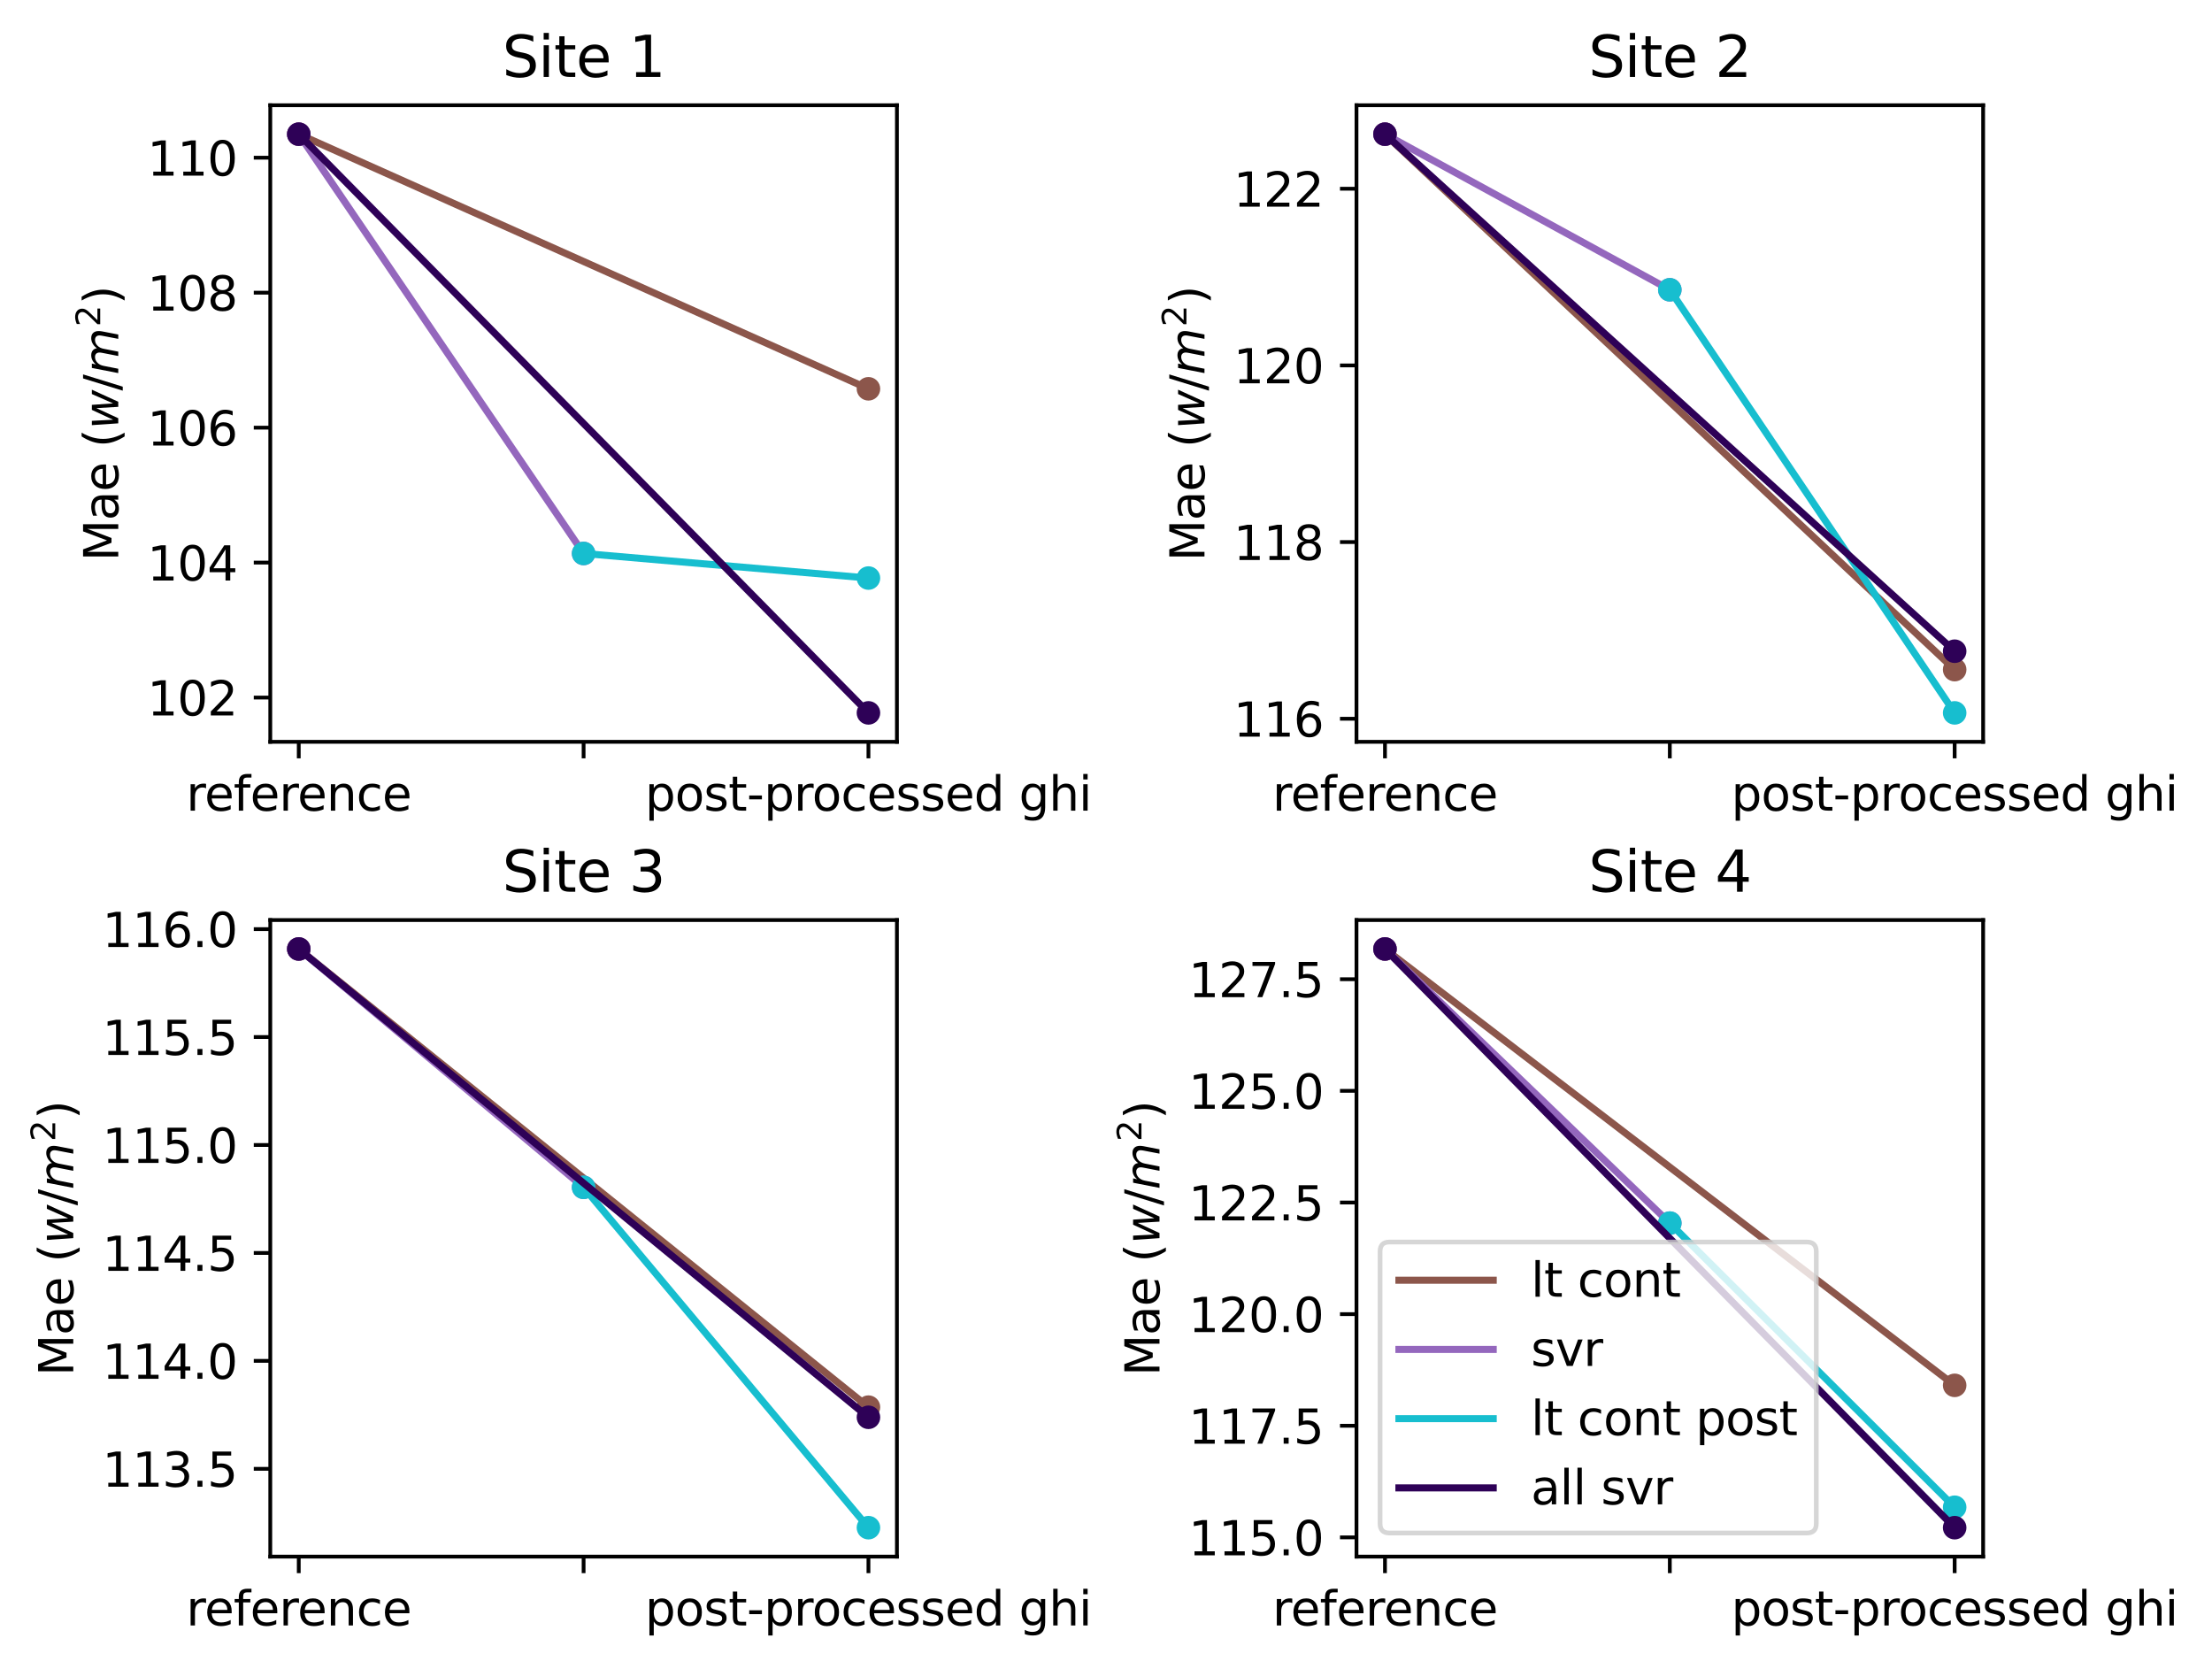 <?xml version="1.0" encoding="utf-8" standalone="no"?>
<!DOCTYPE svg PUBLIC "-//W3C//DTD SVG 1.1//EN"
  "http://www.w3.org/Graphics/SVG/1.1/DTD/svg11.dtd">
<svg xmlns:xlink="http://www.w3.org/1999/xlink" width="469.192pt" height="354pt" viewBox="0 0 469.192 354" xmlns="http://www.w3.org/2000/svg" version="1.1">
 <defs>
  <style type="text/css">*{stroke-linejoin: round; stroke-linecap: butt}</style>
 </defs>
 <g id="figure_1">
  <g id="patch_1">
   <path d="M 0 354 
L 469.192 354 
L 469.192 0 
L 0 0 
z
" style="fill: #ffffff"/>
  </g>
  <g id="axes_1">
   <g id="patch_2">
    <path d="M 57.328 157.321 
L 190.248 157.321 
L 190.248 22.318 
L 57.328 22.318 
z
" style="fill: #ffffff"/>
   </g>
   <g id="matplotlib.axis_1">
    <g id="xtick_1">
     <g id="line2d_1">
      <defs>
       <path id="m10ae387442" d="M 0 0 
L 0 3.5 
" style="stroke: #000000; stroke-width: 0.8"/>
      </defs>
      <g>
       <use xlink:href="#m10ae387442" x="63.37" y="157.321" style="stroke: #000000; stroke-width: 0.8"/>
      </g>
     </g>
     <g id="text_1">
      <!-- reference -->
      <g transform="translate(39.5 171.92) scale(0.1 -0.1)">
       <defs>
        <path id="DejaVuSans-72" d="M 2631 2963 
Q 2534 3019 2420 3045 
Q 2306 3072 2169 3072 
Q 1681 3072 1420 2755 
Q 1159 2438 1159 1844 
L 1159 0 
L 581 0 
L 581 3500 
L 1159 3500 
L 1159 2956 
Q 1341 3275 1631 3429 
Q 1922 3584 2338 3584 
Q 2397 3584 2469 3576 
Q 2541 3569 2628 3553 
L 2631 2963 
z
" transform="scale(0.016)"/>
        <path id="DejaVuSans-65" d="M 3597 1894 
L 3597 1613 
L 953 1613 
Q 991 1019 1311 708 
Q 1631 397 2203 397 
Q 2534 397 2845 478 
Q 3156 559 3463 722 
L 3463 178 
Q 3153 47 2828 -22 
Q 2503 -91 2169 -91 
Q 1331 -91 842 396 
Q 353 884 353 1716 
Q 353 2575 817 3079 
Q 1281 3584 2069 3584 
Q 2775 3584 3186 3129 
Q 3597 2675 3597 1894 
z
M 3022 2063 
Q 3016 2534 2758 2815 
Q 2500 3097 2075 3097 
Q 1594 3097 1305 2825 
Q 1016 2553 972 2059 
L 3022 2063 
z
" transform="scale(0.016)"/>
        <path id="DejaVuSans-66" d="M 2375 4863 
L 2375 4384 
L 1825 4384 
Q 1516 4384 1395 4259 
Q 1275 4134 1275 3809 
L 1275 3500 
L 2222 3500 
L 2222 3053 
L 1275 3053 
L 1275 0 
L 697 0 
L 697 3053 
L 147 3053 
L 147 3500 
L 697 3500 
L 697 3744 
Q 697 4328 969 4595 
Q 1241 4863 1831 4863 
L 2375 4863 
z
" transform="scale(0.016)"/>
        <path id="DejaVuSans-6e" d="M 3513 2113 
L 3513 0 
L 2938 0 
L 2938 2094 
Q 2938 2591 2744 2837 
Q 2550 3084 2163 3084 
Q 1697 3084 1428 2787 
Q 1159 2491 1159 1978 
L 1159 0 
L 581 0 
L 581 3500 
L 1159 3500 
L 1159 2956 
Q 1366 3272 1645 3428 
Q 1925 3584 2291 3584 
Q 2894 3584 3203 3211 
Q 3513 2838 3513 2113 
z
" transform="scale(0.016)"/>
        <path id="DejaVuSans-63" d="M 3122 3366 
L 3122 2828 
Q 2878 2963 2633 3030 
Q 2388 3097 2138 3097 
Q 1578 3097 1268 2742 
Q 959 2388 959 1747 
Q 959 1106 1268 751 
Q 1578 397 2138 397 
Q 2388 397 2633 464 
Q 2878 531 3122 666 
L 3122 134 
Q 2881 22 2623 -34 
Q 2366 -91 2075 -91 
Q 1284 -91 818 406 
Q 353 903 353 1747 
Q 353 2603 823 3093 
Q 1294 3584 2113 3584 
Q 2378 3584 2631 3529 
Q 2884 3475 3122 3366 
z
" transform="scale(0.016)"/>
       </defs>
       <use xlink:href="#DejaVuSans-72"/>
       <use xlink:href="#DejaVuSans-65" x="38.863"/>
       <use xlink:href="#DejaVuSans-66" x="100.387"/>
       <use xlink:href="#DejaVuSans-65" x="135.592"/>
       <use xlink:href="#DejaVuSans-72" x="197.115"/>
       <use xlink:href="#DejaVuSans-65" x="235.979"/>
       <use xlink:href="#DejaVuSans-6e" x="297.502"/>
       <use xlink:href="#DejaVuSans-63" x="360.881"/>
       <use xlink:href="#DejaVuSans-65" x="415.861"/>
      </g>
     </g>
    </g>
    <g id="xtick_2">
     <g id="line2d_2">
      <g>
       <use xlink:href="#m10ae387442" x="123.788" y="157.321" style="stroke: #000000; stroke-width: 0.8"/>
      </g>
     </g>
    </g>
    <g id="xtick_3">
     <g id="line2d_3">
      <g>
       <use xlink:href="#m10ae387442" x="184.207" y="157.321" style="stroke: #000000; stroke-width: 0.8"/>
      </g>
     </g>
     <g id="text_2">
      <!-- post-processed ghi -->
      <g transform="translate(136.821 171.92) scale(0.1 -0.1)">
       <defs>
        <path id="DejaVuSans-70" d="M 1159 525 
L 1159 -1331 
L 581 -1331 
L 581 3500 
L 1159 3500 
L 1159 2969 
Q 1341 3281 1617 3432 
Q 1894 3584 2278 3584 
Q 2916 3584 3314 3078 
Q 3713 2572 3713 1747 
Q 3713 922 3314 415 
Q 2916 -91 2278 -91 
Q 1894 -91 1617 61 
Q 1341 213 1159 525 
z
M 3116 1747 
Q 3116 2381 2855 2742 
Q 2594 3103 2138 3103 
Q 1681 3103 1420 2742 
Q 1159 2381 1159 1747 
Q 1159 1113 1420 752 
Q 1681 391 2138 391 
Q 2594 391 2855 752 
Q 3116 1113 3116 1747 
z
" transform="scale(0.016)"/>
        <path id="DejaVuSans-6f" d="M 1959 3097 
Q 1497 3097 1228 2736 
Q 959 2375 959 1747 
Q 959 1119 1226 758 
Q 1494 397 1959 397 
Q 2419 397 2687 759 
Q 2956 1122 2956 1747 
Q 2956 2369 2687 2733 
Q 2419 3097 1959 3097 
z
M 1959 3584 
Q 2709 3584 3137 3096 
Q 3566 2609 3566 1747 
Q 3566 888 3137 398 
Q 2709 -91 1959 -91 
Q 1206 -91 779 398 
Q 353 888 353 1747 
Q 353 2609 779 3096 
Q 1206 3584 1959 3584 
z
" transform="scale(0.016)"/>
        <path id="DejaVuSans-73" d="M 2834 3397 
L 2834 2853 
Q 2591 2978 2328 3040 
Q 2066 3103 1784 3103 
Q 1356 3103 1142 2972 
Q 928 2841 928 2578 
Q 928 2378 1081 2264 
Q 1234 2150 1697 2047 
L 1894 2003 
Q 2506 1872 2764 1633 
Q 3022 1394 3022 966 
Q 3022 478 2636 193 
Q 2250 -91 1575 -91 
Q 1294 -91 989 -36 
Q 684 19 347 128 
L 347 722 
Q 666 556 975 473 
Q 1284 391 1588 391 
Q 1994 391 2212 530 
Q 2431 669 2431 922 
Q 2431 1156 2273 1281 
Q 2116 1406 1581 1522 
L 1381 1569 
Q 847 1681 609 1914 
Q 372 2147 372 2553 
Q 372 3047 722 3315 
Q 1072 3584 1716 3584 
Q 2034 3584 2315 3537 
Q 2597 3491 2834 3397 
z
" transform="scale(0.016)"/>
        <path id="DejaVuSans-74" d="M 1172 4494 
L 1172 3500 
L 2356 3500 
L 2356 3053 
L 1172 3053 
L 1172 1153 
Q 1172 725 1289 603 
Q 1406 481 1766 481 
L 2356 481 
L 2356 0 
L 1766 0 
Q 1100 0 847 248 
Q 594 497 594 1153 
L 594 3053 
L 172 3053 
L 172 3500 
L 594 3500 
L 594 4494 
L 1172 4494 
z
" transform="scale(0.016)"/>
        <path id="DejaVuSans-2d" d="M 313 2009 
L 1997 2009 
L 1997 1497 
L 313 1497 
L 313 2009 
z
" transform="scale(0.016)"/>
        <path id="DejaVuSans-64" d="M 2906 2969 
L 2906 4863 
L 3481 4863 
L 3481 0 
L 2906 0 
L 2906 525 
Q 2725 213 2448 61 
Q 2172 -91 1784 -91 
Q 1150 -91 751 415 
Q 353 922 353 1747 
Q 353 2572 751 3078 
Q 1150 3584 1784 3584 
Q 2172 3584 2448 3432 
Q 2725 3281 2906 2969 
z
M 947 1747 
Q 947 1113 1208 752 
Q 1469 391 1925 391 
Q 2381 391 2643 752 
Q 2906 1113 2906 1747 
Q 2906 2381 2643 2742 
Q 2381 3103 1925 3103 
Q 1469 3103 1208 2742 
Q 947 2381 947 1747 
z
" transform="scale(0.016)"/>
        <path id="DejaVuSans-20" transform="scale(0.016)"/>
        <path id="DejaVuSans-67" d="M 2906 1791 
Q 2906 2416 2648 2759 
Q 2391 3103 1925 3103 
Q 1463 3103 1205 2759 
Q 947 2416 947 1791 
Q 947 1169 1205 825 
Q 1463 481 1925 481 
Q 2391 481 2648 825 
Q 2906 1169 2906 1791 
z
M 3481 434 
Q 3481 -459 3084 -895 
Q 2688 -1331 1869 -1331 
Q 1566 -1331 1297 -1286 
Q 1028 -1241 775 -1147 
L 775 -588 
Q 1028 -725 1275 -790 
Q 1522 -856 1778 -856 
Q 2344 -856 2625 -561 
Q 2906 -266 2906 331 
L 2906 616 
Q 2728 306 2450 153 
Q 2172 0 1784 0 
Q 1141 0 747 490 
Q 353 981 353 1791 
Q 353 2603 747 3093 
Q 1141 3584 1784 3584 
Q 2172 3584 2450 3431 
Q 2728 3278 2906 2969 
L 2906 3500 
L 3481 3500 
L 3481 434 
z
" transform="scale(0.016)"/>
        <path id="DejaVuSans-68" d="M 3513 2113 
L 3513 0 
L 2938 0 
L 2938 2094 
Q 2938 2591 2744 2837 
Q 2550 3084 2163 3084 
Q 1697 3084 1428 2787 
Q 1159 2491 1159 1978 
L 1159 0 
L 581 0 
L 581 4863 
L 1159 4863 
L 1159 2956 
Q 1366 3272 1645 3428 
Q 1925 3584 2291 3584 
Q 2894 3584 3203 3211 
Q 3513 2838 3513 2113 
z
" transform="scale(0.016)"/>
        <path id="DejaVuSans-69" d="M 603 3500 
L 1178 3500 
L 1178 0 
L 603 0 
L 603 3500 
z
M 603 4863 
L 1178 4863 
L 1178 4134 
L 603 4134 
L 603 4863 
z
" transform="scale(0.016)"/>
       </defs>
       <use xlink:href="#DejaVuSans-70"/>
       <use xlink:href="#DejaVuSans-6f" x="63.477"/>
       <use xlink:href="#DejaVuSans-73" x="124.658"/>
       <use xlink:href="#DejaVuSans-74" x="176.758"/>
       <use xlink:href="#DejaVuSans-2d" x="215.967"/>
       <use xlink:href="#DejaVuSans-70" x="252.051"/>
       <use xlink:href="#DejaVuSans-72" x="315.527"/>
       <use xlink:href="#DejaVuSans-6f" x="354.391"/>
       <use xlink:href="#DejaVuSans-63" x="415.572"/>
       <use xlink:href="#DejaVuSans-65" x="470.553"/>
       <use xlink:href="#DejaVuSans-73" x="532.076"/>
       <use xlink:href="#DejaVuSans-73" x="584.176"/>
       <use xlink:href="#DejaVuSans-65" x="636.275"/>
       <use xlink:href="#DejaVuSans-64" x="697.799"/>
       <use xlink:href="#DejaVuSans-20" x="761.275"/>
       <use xlink:href="#DejaVuSans-67" x="793.062"/>
       <use xlink:href="#DejaVuSans-68" x="856.539"/>
       <use xlink:href="#DejaVuSans-69" x="919.918"/>
      </g>
     </g>
    </g>
   </g>
   <g id="matplotlib.axis_2">
    <g id="ytick_1">
     <g id="line2d_4">
      <defs>
       <path id="m75563967da" d="M 0 0 
L -3.5 0 
" style="stroke: #000000; stroke-width: 0.8"/>
      </defs>
      <g>
       <use xlink:href="#m75563967da" x="57.328" y="147.935" style="stroke: #000000; stroke-width: 0.8"/>
      </g>
     </g>
     <g id="text_3">
      <!-- 102 -->
      <g transform="translate(31.241 151.735) scale(0.1 -0.1)">
       <defs>
        <path id="DejaVuSans-31" d="M 794 531 
L 1825 531 
L 1825 4091 
L 703 3866 
L 703 4441 
L 1819 4666 
L 2450 4666 
L 2450 531 
L 3481 531 
L 3481 0 
L 794 0 
L 794 531 
z
" transform="scale(0.016)"/>
        <path id="DejaVuSans-30" d="M 2034 4250 
Q 1547 4250 1301 3770 
Q 1056 3291 1056 2328 
Q 1056 1369 1301 889 
Q 1547 409 2034 409 
Q 2525 409 2770 889 
Q 3016 1369 3016 2328 
Q 3016 3291 2770 3770 
Q 2525 4250 2034 4250 
z
M 2034 4750 
Q 2819 4750 3233 4129 
Q 3647 3509 3647 2328 
Q 3647 1150 3233 529 
Q 2819 -91 2034 -91 
Q 1250 -91 836 529 
Q 422 1150 422 2328 
Q 422 3509 836 4129 
Q 1250 4750 2034 4750 
z
" transform="scale(0.016)"/>
        <path id="DejaVuSans-32" d="M 1228 531 
L 3431 531 
L 3431 0 
L 469 0 
L 469 531 
Q 828 903 1448 1529 
Q 2069 2156 2228 2338 
Q 2531 2678 2651 2914 
Q 2772 3150 2772 3378 
Q 2772 3750 2511 3984 
Q 2250 4219 1831 4219 
Q 1534 4219 1204 4116 
Q 875 4013 500 3803 
L 500 4441 
Q 881 4594 1212 4672 
Q 1544 4750 1819 4750 
Q 2544 4750 2975 4387 
Q 3406 4025 3406 3419 
Q 3406 3131 3298 2873 
Q 3191 2616 2906 2266 
Q 2828 2175 2409 1742 
Q 1991 1309 1228 531 
z
" transform="scale(0.016)"/>
       </defs>
       <use xlink:href="#DejaVuSans-31"/>
       <use xlink:href="#DejaVuSans-30" x="63.623"/>
       <use xlink:href="#DejaVuSans-32" x="127.246"/>
      </g>
     </g>
    </g>
    <g id="ytick_2">
     <g id="line2d_5">
      <g>
       <use xlink:href="#m75563967da" x="57.328" y="119.314" style="stroke: #000000; stroke-width: 0.8"/>
      </g>
     </g>
     <g id="text_4">
      <!-- 104 -->
      <g transform="translate(31.241 123.113) scale(0.1 -0.1)">
       <defs>
        <path id="DejaVuSans-34" d="M 2419 4116 
L 825 1625 
L 2419 1625 
L 2419 4116 
z
M 2253 4666 
L 3047 4666 
L 3047 1625 
L 3713 1625 
L 3713 1100 
L 3047 1100 
L 3047 0 
L 2419 0 
L 2419 1100 
L 313 1100 
L 313 1709 
L 2253 4666 
z
" transform="scale(0.016)"/>
       </defs>
       <use xlink:href="#DejaVuSans-31"/>
       <use xlink:href="#DejaVuSans-30" x="63.623"/>
       <use xlink:href="#DejaVuSans-34" x="127.246"/>
      </g>
     </g>
    </g>
    <g id="ytick_3">
     <g id="line2d_6">
      <g>
       <use xlink:href="#m75563967da" x="57.328" y="90.692" style="stroke: #000000; stroke-width: 0.8"/>
      </g>
     </g>
     <g id="text_5">
      <!-- 106 -->
      <g transform="translate(31.241 94.492) scale(0.1 -0.1)">
       <defs>
        <path id="DejaVuSans-36" d="M 2113 2584 
Q 1688 2584 1439 2293 
Q 1191 2003 1191 1497 
Q 1191 994 1439 701 
Q 1688 409 2113 409 
Q 2538 409 2786 701 
Q 3034 994 3034 1497 
Q 3034 2003 2786 2293 
Q 2538 2584 2113 2584 
z
M 3366 4563 
L 3366 3988 
Q 3128 4100 2886 4159 
Q 2644 4219 2406 4219 
Q 1781 4219 1451 3797 
Q 1122 3375 1075 2522 
Q 1259 2794 1537 2939 
Q 1816 3084 2150 3084 
Q 2853 3084 3261 2657 
Q 3669 2231 3669 1497 
Q 3669 778 3244 343 
Q 2819 -91 2113 -91 
Q 1303 -91 875 529 
Q 447 1150 447 2328 
Q 447 3434 972 4092 
Q 1497 4750 2381 4750 
Q 2619 4750 2861 4703 
Q 3103 4656 3366 4563 
z
" transform="scale(0.016)"/>
       </defs>
       <use xlink:href="#DejaVuSans-31"/>
       <use xlink:href="#DejaVuSans-30" x="63.623"/>
       <use xlink:href="#DejaVuSans-36" x="127.246"/>
      </g>
     </g>
    </g>
    <g id="ytick_4">
     <g id="line2d_7">
      <g>
       <use xlink:href="#m75563967da" x="57.328" y="62.071" style="stroke: #000000; stroke-width: 0.8"/>
      </g>
     </g>
     <g id="text_6">
      <!-- 108 -->
      <g transform="translate(31.241 65.87) scale(0.1 -0.1)">
       <defs>
        <path id="DejaVuSans-38" d="M 2034 2216 
Q 1584 2216 1326 1975 
Q 1069 1734 1069 1313 
Q 1069 891 1326 650 
Q 1584 409 2034 409 
Q 2484 409 2743 651 
Q 3003 894 3003 1313 
Q 3003 1734 2745 1975 
Q 2488 2216 2034 2216 
z
M 1403 2484 
Q 997 2584 770 2862 
Q 544 3141 544 3541 
Q 544 4100 942 4425 
Q 1341 4750 2034 4750 
Q 2731 4750 3128 4425 
Q 3525 4100 3525 3541 
Q 3525 3141 3298 2862 
Q 3072 2584 2669 2484 
Q 3125 2378 3379 2068 
Q 3634 1759 3634 1313 
Q 3634 634 3220 271 
Q 2806 -91 2034 -91 
Q 1263 -91 848 271 
Q 434 634 434 1313 
Q 434 1759 690 2068 
Q 947 2378 1403 2484 
z
M 1172 3481 
Q 1172 3119 1398 2916 
Q 1625 2713 2034 2713 
Q 2441 2713 2670 2916 
Q 2900 3119 2900 3481 
Q 2900 3844 2670 4047 
Q 2441 4250 2034 4250 
Q 1625 4250 1398 4047 
Q 1172 3844 1172 3481 
z
" transform="scale(0.016)"/>
       </defs>
       <use xlink:href="#DejaVuSans-31"/>
       <use xlink:href="#DejaVuSans-30" x="63.623"/>
       <use xlink:href="#DejaVuSans-38" x="127.246"/>
      </g>
     </g>
    </g>
    <g id="ytick_5">
     <g id="line2d_8">
      <g>
       <use xlink:href="#m75563967da" x="57.328" y="33.449" style="stroke: #000000; stroke-width: 0.8"/>
      </g>
     </g>
     <g id="text_7">
      <!-- 110 -->
      <g transform="translate(31.241 37.249) scale(0.1 -0.1)">
       <use xlink:href="#DejaVuSans-31"/>
       <use xlink:href="#DejaVuSans-31" x="63.623"/>
       <use xlink:href="#DejaVuSans-30" x="127.246"/>
      </g>
     </g>
    </g>
    <g id="text_8">
     <!-- Mae $(w/m^2)$ -->
     <g transform="translate(25.161 119.02) rotate(-90) scale(0.1 -0.1)">
      <defs>
       <path id="DejaVuSans-4d" d="M 628 4666 
L 1569 4666 
L 2759 1491 
L 3956 4666 
L 4897 4666 
L 4897 0 
L 4281 0 
L 4281 4097 
L 3078 897 
L 2444 897 
L 1241 4097 
L 1241 0 
L 628 0 
L 628 4666 
z
" transform="scale(0.016)"/>
       <path id="DejaVuSans-61" d="M 2194 1759 
Q 1497 1759 1228 1600 
Q 959 1441 959 1056 
Q 959 750 1161 570 
Q 1363 391 1709 391 
Q 2188 391 2477 730 
Q 2766 1069 2766 1631 
L 2766 1759 
L 2194 1759 
z
M 3341 1997 
L 3341 0 
L 2766 0 
L 2766 531 
Q 2569 213 2275 61 
Q 1981 -91 1556 -91 
Q 1019 -91 701 211 
Q 384 513 384 1019 
Q 384 1609 779 1909 
Q 1175 2209 1959 2209 
L 2766 2209 
L 2766 2266 
Q 2766 2663 2505 2880 
Q 2244 3097 1772 3097 
Q 1472 3097 1187 3025 
Q 903 2953 641 2809 
L 641 3341 
Q 956 3463 1253 3523 
Q 1550 3584 1831 3584 
Q 2591 3584 2966 3190 
Q 3341 2797 3341 1997 
z
" transform="scale(0.016)"/>
       <path id="DejaVuSans-28" d="M 1984 4856 
Q 1566 4138 1362 3434 
Q 1159 2731 1159 2009 
Q 1159 1288 1364 580 
Q 1569 -128 1984 -844 
L 1484 -844 
Q 1016 -109 783 600 
Q 550 1309 550 2009 
Q 550 2706 781 3412 
Q 1013 4119 1484 4856 
L 1984 4856 
z
" transform="scale(0.016)"/>
       <path id="DejaVuSans-Oblique-77" d="M 544 3500 
L 1113 3500 
L 1259 684 
L 2566 3500 
L 3231 3500 
L 3425 684 
L 4666 3500 
L 5241 3500 
L 3641 0 
L 2969 0 
L 2797 2900 
L 1459 0 
L 781 0 
L 544 3500 
z
" transform="scale(0.016)"/>
       <path id="DejaVuSans-2f" d="M 1625 4666 
L 2156 4666 
L 531 -594 
L 0 -594 
L 1625 4666 
z
" transform="scale(0.016)"/>
       <path id="DejaVuSans-Oblique-6d" d="M 5747 2113 
L 5338 0 
L 4763 0 
L 5166 2094 
Q 5191 2228 5203 2325 
Q 5216 2422 5216 2491 
Q 5216 2772 5059 2928 
Q 4903 3084 4622 3084 
Q 4203 3084 3875 2770 
Q 3547 2456 3450 1953 
L 3066 0 
L 2491 0 
L 2900 2094 
Q 2925 2209 2937 2307 
Q 2950 2406 2950 2484 
Q 2950 2769 2794 2926 
Q 2638 3084 2363 3084 
Q 1938 3084 1609 2770 
Q 1281 2456 1184 1953 
L 800 0 
L 225 0 
L 909 3500 
L 1484 3500 
L 1375 2956 
Q 1609 3263 1923 3423 
Q 2238 3584 2597 3584 
Q 2978 3584 3223 3384 
Q 3469 3184 3519 2828 
Q 3781 3197 4126 3390 
Q 4472 3584 4856 3584 
Q 5306 3584 5551 3325 
Q 5797 3066 5797 2591 
Q 5797 2488 5784 2364 
Q 5772 2241 5747 2113 
z
" transform="scale(0.016)"/>
       <path id="DejaVuSans-29" d="M 513 4856 
L 1013 4856 
Q 1481 4119 1714 3412 
Q 1947 2706 1947 2009 
Q 1947 1309 1714 600 
Q 1481 -109 1013 -844 
L 513 -844 
Q 928 -128 1133 580 
Q 1338 1288 1338 2009 
Q 1338 2731 1133 3434 
Q 928 4138 513 4856 
z
" transform="scale(0.016)"/>
      </defs>
      <use xlink:href="#DejaVuSans-4d" transform="translate(0 0.766)"/>
      <use xlink:href="#DejaVuSans-61" transform="translate(86.279 0.766)"/>
      <use xlink:href="#DejaVuSans-65" transform="translate(147.559 0.766)"/>
      <use xlink:href="#DejaVuSans-20" transform="translate(209.082 0.766)"/>
      <use xlink:href="#DejaVuSans-28" transform="translate(240.869 0.766)"/>
      <use xlink:href="#DejaVuSans-Oblique-77" transform="translate(279.883 0.766)"/>
      <use xlink:href="#DejaVuSans-2f" transform="translate(361.67 0.766)"/>
      <use xlink:href="#DejaVuSans-Oblique-6d" transform="translate(395.361 0.766)"/>
      <use xlink:href="#DejaVuSans-32" transform="translate(497.423 39.047) scale(0.7)"/>
      <use xlink:href="#DejaVuSans-29" transform="translate(544.694 0.766)"/>
     </g>
    </g>
   </g>
   <g id="line2d_9">
    <path d="M 63.37 28.455 
L 123.788 55.456 
L 184.207 82.457 
" clip-path="url(#p5f17980508)" style="fill: none; stroke: #8c564b; stroke-width: 1.5; stroke-linecap: square"/>
   </g>
   <g id="line2d_10">
    <defs>
     <path id="m1b6696c9c5" d="M 0 2 
C 0.53 2 1.039 1.789 1.414 1.414 
C 1.789 1.039 2 0.53 2 0 
C 2 -0.53 1.789 -1.039 1.414 -1.414 
C 1.039 -1.789 0.53 -2 0 -2 
C -0.53 -2 -1.039 -1.789 -1.414 -1.414 
C -1.789 -1.039 -2 -0.53 -2 0 
C -2 0.53 -1.789 1.039 -1.414 1.414 
C -1.039 1.789 -0.53 2 0 2 
z
" style="stroke: #8c564b"/>
    </defs>
    <g clip-path="url(#p5f17980508)">
     <use xlink:href="#m1b6696c9c5" x="63.37" y="28.455" style="fill: #8c564b; stroke: #8c564b"/>
     <use xlink:href="#m1b6696c9c5" x="184.207" y="82.457" style="fill: #8c564b; stroke: #8c564b"/>
    </g>
   </g>
   <g id="line2d_11">
    <path d="M 63.37 28.455 
L 123.788 117.381 
" clip-path="url(#p5f17980508)" style="fill: none; stroke: #9467bd; stroke-width: 1.5; stroke-linecap: square"/>
   </g>
   <g id="line2d_12">
    <defs>
     <path id="m76c9bc8035" d="M 0 2 
C 0.53 2 1.039 1.789 1.414 1.414 
C 1.789 1.039 2 0.53 2 0 
C 2 -0.53 1.789 -1.039 1.414 -1.414 
C 1.039 -1.789 0.53 -2 0 -2 
C -0.53 -2 -1.039 -1.789 -1.414 -1.414 
C -1.789 -1.039 -2 -0.53 -2 0 
C -2 0.53 -1.789 1.039 -1.414 1.414 
C -1.039 1.789 -0.53 2 0 2 
z
" style="stroke: #9467bd"/>
    </defs>
    <g clip-path="url(#p5f17980508)">
     <use xlink:href="#m76c9bc8035" x="63.37" y="28.455" style="fill: #9467bd; stroke: #9467bd"/>
     <use xlink:href="#m76c9bc8035" x="123.788" y="117.381" style="fill: #9467bd; stroke: #9467bd"/>
    </g>
   </g>
   <g id="line2d_13">
    <path d="M 123.788 117.381 
L 184.207 122.593 
" clip-path="url(#p5f17980508)" style="fill: none; stroke: #17becf; stroke-width: 1.5; stroke-linecap: square"/>
   </g>
   <g id="line2d_14">
    <defs>
     <path id="m9e9bac7616" d="M 0 2 
C 0.53 2 1.039 1.789 1.414 1.414 
C 1.789 1.039 2 0.53 2 0 
C 2 -0.53 1.789 -1.039 1.414 -1.414 
C 1.039 -1.789 0.53 -2 0 -2 
C -0.53 -2 -1.039 -1.789 -1.414 -1.414 
C -1.789 -1.039 -2 -0.53 -2 0 
C -2 0.53 -1.789 1.039 -1.414 1.414 
C -1.039 1.789 -0.53 2 0 2 
z
" style="stroke: #17becf"/>
    </defs>
    <g clip-path="url(#p5f17980508)">
     <use xlink:href="#m9e9bac7616" x="123.788" y="117.381" style="fill: #17becf; stroke: #17becf"/>
     <use xlink:href="#m9e9bac7616" x="184.207" y="122.593" style="fill: #17becf; stroke: #17becf"/>
    </g>
   </g>
   <g id="line2d_15">
    <path d="M 63.37 28.455 
L 184.207 151.185 
" clip-path="url(#p5f17980508)" style="fill: none; stroke: #2e0157; stroke-width: 1.5; stroke-linecap: square"/>
   </g>
   <g id="line2d_16">
    <defs>
     <path id="mb85b42d18d" d="M 0 2 
C 0.53 2 1.039 1.789 1.414 1.414 
C 1.789 1.039 2 0.53 2 0 
C 2 -0.53 1.789 -1.039 1.414 -1.414 
C 1.039 -1.789 0.53 -2 0 -2 
C -0.53 -2 -1.039 -1.789 -1.414 -1.414 
C -1.789 -1.039 -2 -0.53 -2 0 
C -2 0.53 -1.789 1.039 -1.414 1.414 
C -1.039 1.789 -0.53 2 0 2 
z
" style="stroke: #2e0157"/>
    </defs>
    <g clip-path="url(#p5f17980508)">
     <use xlink:href="#mb85b42d18d" x="63.37" y="28.455" style="fill: #2e0157; stroke: #2e0157"/>
     <use xlink:href="#mb85b42d18d" x="184.207" y="151.185" style="fill: #2e0157; stroke: #2e0157"/>
    </g>
   </g>
   <g id="patch_3">
    <path d="M 57.328 157.321 
L 57.328 22.318 
" style="fill: none; stroke: #000000; stroke-width: 0.8; stroke-linejoin: miter; stroke-linecap: square"/>
   </g>
   <g id="patch_4">
    <path d="M 190.248 157.321 
L 190.248 22.318 
" style="fill: none; stroke: #000000; stroke-width: 0.8; stroke-linejoin: miter; stroke-linecap: square"/>
   </g>
   <g id="patch_5">
    <path d="M 57.328 157.321 
L 190.248 157.321 
" style="fill: none; stroke: #000000; stroke-width: 0.8; stroke-linejoin: miter; stroke-linecap: square"/>
   </g>
   <g id="patch_6">
    <path d="M 57.328 22.318 
L 190.248 22.318 
" style="fill: none; stroke: #000000; stroke-width: 0.8; stroke-linejoin: miter; stroke-linecap: square"/>
   </g>
   <g id="text_9">
    <!-- Site 1 -->
    <g transform="translate(106.544 16.318) scale(0.12 -0.12)">
     <defs>
      <path id="DejaVuSans-53" d="M 3425 4513 
L 3425 3897 
Q 3066 4069 2747 4153 
Q 2428 4238 2131 4238 
Q 1616 4238 1336 4038 
Q 1056 3838 1056 3469 
Q 1056 3159 1242 3001 
Q 1428 2844 1947 2747 
L 2328 2669 
Q 3034 2534 3370 2195 
Q 3706 1856 3706 1288 
Q 3706 609 3251 259 
Q 2797 -91 1919 -91 
Q 1588 -91 1214 -16 
Q 841 59 441 206 
L 441 856 
Q 825 641 1194 531 
Q 1563 422 1919 422 
Q 2459 422 2753 634 
Q 3047 847 3047 1241 
Q 3047 1584 2836 1778 
Q 2625 1972 2144 2069 
L 1759 2144 
Q 1053 2284 737 2584 
Q 422 2884 422 3419 
Q 422 4038 858 4394 
Q 1294 4750 2059 4750 
Q 2388 4750 2728 4690 
Q 3069 4631 3425 4513 
z
" transform="scale(0.016)"/>
     </defs>
     <use xlink:href="#DejaVuSans-53"/>
     <use xlink:href="#DejaVuSans-69" x="63.477"/>
     <use xlink:href="#DejaVuSans-74" x="91.26"/>
     <use xlink:href="#DejaVuSans-65" x="130.469"/>
     <use xlink:href="#DejaVuSans-20" x="191.992"/>
     <use xlink:href="#DejaVuSans-31" x="223.779"/>
    </g>
   </g>
  </g>
  <g id="axes_2">
   <g id="patch_7">
    <path d="M 287.728 157.321 
L 420.648 157.321 
L 420.648 22.318 
L 287.728 22.318 
z
" style="fill: #ffffff"/>
   </g>
   <g id="matplotlib.axis_3">
    <g id="xtick_4">
     <g id="line2d_17">
      <g>
       <use xlink:href="#m10ae387442" x="293.77" y="157.321" style="stroke: #000000; stroke-width: 0.8"/>
      </g>
     </g>
     <g id="text_10">
      <!-- reference -->
      <g transform="translate(269.9 171.92) scale(0.1 -0.1)">
       <use xlink:href="#DejaVuSans-72"/>
       <use xlink:href="#DejaVuSans-65" x="38.863"/>
       <use xlink:href="#DejaVuSans-66" x="100.387"/>
       <use xlink:href="#DejaVuSans-65" x="135.592"/>
       <use xlink:href="#DejaVuSans-72" x="197.115"/>
       <use xlink:href="#DejaVuSans-65" x="235.979"/>
       <use xlink:href="#DejaVuSans-6e" x="297.502"/>
       <use xlink:href="#DejaVuSans-63" x="360.881"/>
       <use xlink:href="#DejaVuSans-65" x="415.861"/>
      </g>
     </g>
    </g>
    <g id="xtick_5">
     <g id="line2d_18">
      <g>
       <use xlink:href="#m10ae387442" x="354.188" y="157.321" style="stroke: #000000; stroke-width: 0.8"/>
      </g>
     </g>
    </g>
    <g id="xtick_6">
     <g id="line2d_19">
      <g>
       <use xlink:href="#m10ae387442" x="414.607" y="157.321" style="stroke: #000000; stroke-width: 0.8"/>
      </g>
     </g>
     <g id="text_11">
      <!-- post-processed ghi -->
      <g transform="translate(367.221 171.92) scale(0.1 -0.1)">
       <use xlink:href="#DejaVuSans-70"/>
       <use xlink:href="#DejaVuSans-6f" x="63.477"/>
       <use xlink:href="#DejaVuSans-73" x="124.658"/>
       <use xlink:href="#DejaVuSans-74" x="176.758"/>
       <use xlink:href="#DejaVuSans-2d" x="215.967"/>
       <use xlink:href="#DejaVuSans-70" x="252.051"/>
       <use xlink:href="#DejaVuSans-72" x="315.527"/>
       <use xlink:href="#DejaVuSans-6f" x="354.391"/>
       <use xlink:href="#DejaVuSans-63" x="415.572"/>
       <use xlink:href="#DejaVuSans-65" x="470.553"/>
       <use xlink:href="#DejaVuSans-73" x="532.076"/>
       <use xlink:href="#DejaVuSans-73" x="584.176"/>
       <use xlink:href="#DejaVuSans-65" x="636.275"/>
       <use xlink:href="#DejaVuSans-64" x="697.799"/>
       <use xlink:href="#DejaVuSans-20" x="761.275"/>
       <use xlink:href="#DejaVuSans-67" x="793.062"/>
       <use xlink:href="#DejaVuSans-68" x="856.539"/>
       <use xlink:href="#DejaVuSans-69" x="919.918"/>
      </g>
     </g>
    </g>
   </g>
   <g id="matplotlib.axis_4">
    <g id="ytick_6">
     <g id="line2d_20">
      <g>
       <use xlink:href="#m75563967da" x="287.728" y="152.428" style="stroke: #000000; stroke-width: 0.8"/>
      </g>
     </g>
     <g id="text_12">
      <!-- 116 -->
      <g transform="translate(261.641 156.227) scale(0.1 -0.1)">
       <use xlink:href="#DejaVuSans-31"/>
       <use xlink:href="#DejaVuSans-31" x="63.623"/>
       <use xlink:href="#DejaVuSans-36" x="127.246"/>
      </g>
     </g>
    </g>
    <g id="ytick_7">
     <g id="line2d_21">
      <g>
       <use xlink:href="#m75563967da" x="287.728" y="114.961" style="stroke: #000000; stroke-width: 0.8"/>
      </g>
     </g>
     <g id="text_13">
      <!-- 118 -->
      <g transform="translate(261.641 118.76) scale(0.1 -0.1)">
       <use xlink:href="#DejaVuSans-31"/>
       <use xlink:href="#DejaVuSans-31" x="63.623"/>
       <use xlink:href="#DejaVuSans-38" x="127.246"/>
      </g>
     </g>
    </g>
    <g id="ytick_8">
     <g id="line2d_22">
      <g>
       <use xlink:href="#m75563967da" x="287.728" y="77.494" style="stroke: #000000; stroke-width: 0.8"/>
      </g>
     </g>
     <g id="text_14">
      <!-- 120 -->
      <g transform="translate(261.641 81.293) scale(0.1 -0.1)">
       <use xlink:href="#DejaVuSans-31"/>
       <use xlink:href="#DejaVuSans-32" x="63.623"/>
       <use xlink:href="#DejaVuSans-30" x="127.246"/>
      </g>
     </g>
    </g>
    <g id="ytick_9">
     <g id="line2d_23">
      <g>
       <use xlink:href="#m75563967da" x="287.728" y="40.027" style="stroke: #000000; stroke-width: 0.8"/>
      </g>
     </g>
     <g id="text_15">
      <!-- 122 -->
      <g transform="translate(261.641 43.826) scale(0.1 -0.1)">
       <use xlink:href="#DejaVuSans-31"/>
       <use xlink:href="#DejaVuSans-32" x="63.623"/>
       <use xlink:href="#DejaVuSans-32" x="127.246"/>
      </g>
     </g>
    </g>
    <g id="text_16">
     <!-- Mae $(w/m^2)$ -->
     <g transform="translate(255.561 119.02) rotate(-90) scale(0.1 -0.1)">
      <use xlink:href="#DejaVuSans-4d" transform="translate(0 0.766)"/>
      <use xlink:href="#DejaVuSans-61" transform="translate(86.279 0.766)"/>
      <use xlink:href="#DejaVuSans-65" transform="translate(147.559 0.766)"/>
      <use xlink:href="#DejaVuSans-20" transform="translate(209.082 0.766)"/>
      <use xlink:href="#DejaVuSans-28" transform="translate(240.869 0.766)"/>
      <use xlink:href="#DejaVuSans-Oblique-77" transform="translate(279.883 0.766)"/>
      <use xlink:href="#DejaVuSans-2f" transform="translate(361.67 0.766)"/>
      <use xlink:href="#DejaVuSans-Oblique-6d" transform="translate(395.361 0.766)"/>
      <use xlink:href="#DejaVuSans-32" transform="translate(497.423 39.047) scale(0.7)"/>
      <use xlink:href="#DejaVuSans-29" transform="translate(544.694 0.766)"/>
     </g>
    </g>
   </g>
   <g id="line2d_24">
    <path d="M 293.77 28.455 
L 354.188 85.232 
L 414.607 142.01 
" clip-path="url(#pfacba6493d)" style="fill: none; stroke: #8c564b; stroke-width: 1.5; stroke-linecap: square"/>
   </g>
   <g id="line2d_25">
    <g clip-path="url(#pfacba6493d)">
     <use xlink:href="#m1b6696c9c5" x="293.77" y="28.455" style="fill: #8c564b; stroke: #8c564b"/>
     <use xlink:href="#m1b6696c9c5" x="414.607" y="142.01" style="fill: #8c564b; stroke: #8c564b"/>
    </g>
   </g>
   <g id="line2d_26">
    <path d="M 293.77 28.455 
L 354.188 61.454 
" clip-path="url(#pfacba6493d)" style="fill: none; stroke: #9467bd; stroke-width: 1.5; stroke-linecap: square"/>
   </g>
   <g id="line2d_27">
    <g clip-path="url(#pfacba6493d)">
     <use xlink:href="#m76c9bc8035" x="293.77" y="28.455" style="fill: #9467bd; stroke: #9467bd"/>
     <use xlink:href="#m76c9bc8035" x="354.188" y="61.454" style="fill: #9467bd; stroke: #9467bd"/>
    </g>
   </g>
   <g id="line2d_28">
    <path d="M 354.188 61.454 
L 414.607 151.185 
" clip-path="url(#pfacba6493d)" style="fill: none; stroke: #17becf; stroke-width: 1.5; stroke-linecap: square"/>
   </g>
   <g id="line2d_29">
    <g clip-path="url(#pfacba6493d)">
     <use xlink:href="#m9e9bac7616" x="354.188" y="61.454" style="fill: #17becf; stroke: #17becf"/>
     <use xlink:href="#m9e9bac7616" x="414.607" y="151.185" style="fill: #17becf; stroke: #17becf"/>
    </g>
   </g>
   <g id="line2d_30">
    <path d="M 293.77 28.455 
L 414.607 138.106 
" clip-path="url(#pfacba6493d)" style="fill: none; stroke: #2e0157; stroke-width: 1.5; stroke-linecap: square"/>
   </g>
   <g id="line2d_31">
    <g clip-path="url(#pfacba6493d)">
     <use xlink:href="#mb85b42d18d" x="293.77" y="28.455" style="fill: #2e0157; stroke: #2e0157"/>
     <use xlink:href="#mb85b42d18d" x="414.607" y="138.106" style="fill: #2e0157; stroke: #2e0157"/>
    </g>
   </g>
   <g id="patch_8">
    <path d="M 287.728 157.321 
L 287.728 22.318 
" style="fill: none; stroke: #000000; stroke-width: 0.8; stroke-linejoin: miter; stroke-linecap: square"/>
   </g>
   <g id="patch_9">
    <path d="M 420.648 157.321 
L 420.648 22.318 
" style="fill: none; stroke: #000000; stroke-width: 0.8; stroke-linejoin: miter; stroke-linecap: square"/>
   </g>
   <g id="patch_10">
    <path d="M 287.728 157.321 
L 420.648 157.321 
" style="fill: none; stroke: #000000; stroke-width: 0.8; stroke-linejoin: miter; stroke-linecap: square"/>
   </g>
   <g id="patch_11">
    <path d="M 287.728 22.318 
L 420.648 22.318 
" style="fill: none; stroke: #000000; stroke-width: 0.8; stroke-linejoin: miter; stroke-linecap: square"/>
   </g>
   <g id="text_17">
    <!-- Site 2 -->
    <g transform="translate(336.944 16.318) scale(0.12 -0.12)">
     <use xlink:href="#DejaVuSans-53"/>
     <use xlink:href="#DejaVuSans-69" x="63.477"/>
     <use xlink:href="#DejaVuSans-74" x="91.26"/>
     <use xlink:href="#DejaVuSans-65" x="130.469"/>
     <use xlink:href="#DejaVuSans-20" x="191.992"/>
     <use xlink:href="#DejaVuSans-32" x="223.779"/>
    </g>
   </g>
  </g>
  <g id="axes_3">
   <g id="patch_12">
    <path d="M 57.328 330.121 
L 190.248 330.121 
L 190.248 195.118 
L 57.328 195.118 
z
" style="fill: #ffffff"/>
   </g>
   <g id="matplotlib.axis_5">
    <g id="xtick_7">
     <g id="line2d_32">
      <g>
       <use xlink:href="#m10ae387442" x="63.37" y="330.121" style="stroke: #000000; stroke-width: 0.8"/>
      </g>
     </g>
     <g id="text_18">
      <!-- reference -->
      <g transform="translate(39.5 344.72) scale(0.1 -0.1)">
       <use xlink:href="#DejaVuSans-72"/>
       <use xlink:href="#DejaVuSans-65" x="38.863"/>
       <use xlink:href="#DejaVuSans-66" x="100.387"/>
       <use xlink:href="#DejaVuSans-65" x="135.592"/>
       <use xlink:href="#DejaVuSans-72" x="197.115"/>
       <use xlink:href="#DejaVuSans-65" x="235.979"/>
       <use xlink:href="#DejaVuSans-6e" x="297.502"/>
       <use xlink:href="#DejaVuSans-63" x="360.881"/>
       <use xlink:href="#DejaVuSans-65" x="415.861"/>
      </g>
     </g>
    </g>
    <g id="xtick_8">
     <g id="line2d_33">
      <g>
       <use xlink:href="#m10ae387442" x="123.788" y="330.121" style="stroke: #000000; stroke-width: 0.8"/>
      </g>
     </g>
    </g>
    <g id="xtick_9">
     <g id="line2d_34">
      <g>
       <use xlink:href="#m10ae387442" x="184.207" y="330.121" style="stroke: #000000; stroke-width: 0.8"/>
      </g>
     </g>
     <g id="text_19">
      <!-- post-processed ghi -->
      <g transform="translate(136.821 344.72) scale(0.1 -0.1)">
       <use xlink:href="#DejaVuSans-70"/>
       <use xlink:href="#DejaVuSans-6f" x="63.477"/>
       <use xlink:href="#DejaVuSans-73" x="124.658"/>
       <use xlink:href="#DejaVuSans-74" x="176.758"/>
       <use xlink:href="#DejaVuSans-2d" x="215.967"/>
       <use xlink:href="#DejaVuSans-70" x="252.051"/>
       <use xlink:href="#DejaVuSans-72" x="315.527"/>
       <use xlink:href="#DejaVuSans-6f" x="354.391"/>
       <use xlink:href="#DejaVuSans-63" x="415.572"/>
       <use xlink:href="#DejaVuSans-65" x="470.553"/>
       <use xlink:href="#DejaVuSans-73" x="532.076"/>
       <use xlink:href="#DejaVuSans-73" x="584.176"/>
       <use xlink:href="#DejaVuSans-65" x="636.275"/>
       <use xlink:href="#DejaVuSans-64" x="697.799"/>
       <use xlink:href="#DejaVuSans-20" x="761.275"/>
       <use xlink:href="#DejaVuSans-67" x="793.062"/>
       <use xlink:href="#DejaVuSans-68" x="856.539"/>
       <use xlink:href="#DejaVuSans-69" x="919.918"/>
      </g>
     </g>
    </g>
   </g>
   <g id="matplotlib.axis_6">
    <g id="ytick_10">
     <g id="line2d_35">
      <g>
       <use xlink:href="#m75563967da" x="57.328" y="311.504" style="stroke: #000000; stroke-width: 0.8"/>
      </g>
     </g>
     <g id="text_20">
      <!-- 113.5 -->
      <g transform="translate(21.7 315.303) scale(0.1 -0.1)">
       <defs>
        <path id="DejaVuSans-33" d="M 2597 2516 
Q 3050 2419 3304 2112 
Q 3559 1806 3559 1356 
Q 3559 666 3084 287 
Q 2609 -91 1734 -91 
Q 1441 -91 1130 -33 
Q 819 25 488 141 
L 488 750 
Q 750 597 1062 519 
Q 1375 441 1716 441 
Q 2309 441 2620 675 
Q 2931 909 2931 1356 
Q 2931 1769 2642 2001 
Q 2353 2234 1838 2234 
L 1294 2234 
L 1294 2753 
L 1863 2753 
Q 2328 2753 2575 2939 
Q 2822 3125 2822 3475 
Q 2822 3834 2567 4026 
Q 2313 4219 1838 4219 
Q 1578 4219 1281 4162 
Q 984 4106 628 3988 
L 628 4550 
Q 988 4650 1302 4700 
Q 1616 4750 1894 4750 
Q 2613 4750 3031 4423 
Q 3450 4097 3450 3541 
Q 3450 3153 3228 2886 
Q 3006 2619 2597 2516 
z
" transform="scale(0.016)"/>
        <path id="DejaVuSans-2e" d="M 684 794 
L 1344 794 
L 1344 0 
L 684 0 
L 684 794 
z
" transform="scale(0.016)"/>
        <path id="DejaVuSans-35" d="M 691 4666 
L 3169 4666 
L 3169 4134 
L 1269 4134 
L 1269 2991 
Q 1406 3038 1543 3061 
Q 1681 3084 1819 3084 
Q 2600 3084 3056 2656 
Q 3513 2228 3513 1497 
Q 3513 744 3044 326 
Q 2575 -91 1722 -91 
Q 1428 -91 1123 -41 
Q 819 9 494 109 
L 494 744 
Q 775 591 1075 516 
Q 1375 441 1709 441 
Q 2250 441 2565 725 
Q 2881 1009 2881 1497 
Q 2881 1984 2565 2268 
Q 2250 2553 1709 2553 
Q 1456 2553 1204 2497 
Q 953 2441 691 2322 
L 691 4666 
z
" transform="scale(0.016)"/>
       </defs>
       <use xlink:href="#DejaVuSans-31"/>
       <use xlink:href="#DejaVuSans-31" x="63.623"/>
       <use xlink:href="#DejaVuSans-33" x="127.246"/>
       <use xlink:href="#DejaVuSans-2e" x="190.869"/>
       <use xlink:href="#DejaVuSans-35" x="222.656"/>
      </g>
     </g>
    </g>
    <g id="ytick_11">
     <g id="line2d_36">
      <g>
       <use xlink:href="#m75563967da" x="57.328" y="288.612" style="stroke: #000000; stroke-width: 0.8"/>
      </g>
     </g>
     <g id="text_21">
      <!-- 114.0 -->
      <g transform="translate(21.7 292.411) scale(0.1 -0.1)">
       <use xlink:href="#DejaVuSans-31"/>
       <use xlink:href="#DejaVuSans-31" x="63.623"/>
       <use xlink:href="#DejaVuSans-34" x="127.246"/>
       <use xlink:href="#DejaVuSans-2e" x="190.869"/>
       <use xlink:href="#DejaVuSans-30" x="222.656"/>
      </g>
     </g>
    </g>
    <g id="ytick_12">
     <g id="line2d_37">
      <g>
       <use xlink:href="#m75563967da" x="57.328" y="265.72" style="stroke: #000000; stroke-width: 0.8"/>
      </g>
     </g>
     <g id="text_22">
      <!-- 114.5 -->
      <g transform="translate(21.7 269.52) scale(0.1 -0.1)">
       <use xlink:href="#DejaVuSans-31"/>
       <use xlink:href="#DejaVuSans-31" x="63.623"/>
       <use xlink:href="#DejaVuSans-34" x="127.246"/>
       <use xlink:href="#DejaVuSans-2e" x="190.869"/>
       <use xlink:href="#DejaVuSans-35" x="222.656"/>
      </g>
     </g>
    </g>
    <g id="ytick_13">
     <g id="line2d_38">
      <g>
       <use xlink:href="#m75563967da" x="57.328" y="242.829" style="stroke: #000000; stroke-width: 0.8"/>
      </g>
     </g>
     <g id="text_23">
      <!-- 115.0 -->
      <g transform="translate(21.7 246.628) scale(0.1 -0.1)">
       <use xlink:href="#DejaVuSans-31"/>
       <use xlink:href="#DejaVuSans-31" x="63.623"/>
       <use xlink:href="#DejaVuSans-35" x="127.246"/>
       <use xlink:href="#DejaVuSans-2e" x="190.869"/>
       <use xlink:href="#DejaVuSans-30" x="222.656"/>
      </g>
     </g>
    </g>
    <g id="ytick_14">
     <g id="line2d_39">
      <g>
       <use xlink:href="#m75563967da" x="57.328" y="219.937" style="stroke: #000000; stroke-width: 0.8"/>
      </g>
     </g>
     <g id="text_24">
      <!-- 115.5 -->
      <g transform="translate(21.7 223.736) scale(0.1 -0.1)">
       <use xlink:href="#DejaVuSans-31"/>
       <use xlink:href="#DejaVuSans-31" x="63.623"/>
       <use xlink:href="#DejaVuSans-35" x="127.246"/>
       <use xlink:href="#DejaVuSans-2e" x="190.869"/>
       <use xlink:href="#DejaVuSans-35" x="222.656"/>
      </g>
     </g>
    </g>
    <g id="ytick_15">
     <g id="line2d_40">
      <g>
       <use xlink:href="#m75563967da" x="57.328" y="197.045" style="stroke: #000000; stroke-width: 0.8"/>
      </g>
     </g>
     <g id="text_25">
      <!-- 116.0 -->
      <g transform="translate(21.7 200.844) scale(0.1 -0.1)">
       <use xlink:href="#DejaVuSans-31"/>
       <use xlink:href="#DejaVuSans-31" x="63.623"/>
       <use xlink:href="#DejaVuSans-36" x="127.246"/>
       <use xlink:href="#DejaVuSans-2e" x="190.869"/>
       <use xlink:href="#DejaVuSans-30" x="222.656"/>
      </g>
     </g>
    </g>
    <g id="text_26">
     <!-- Mae $(w/m^2)$ -->
     <g transform="translate(15.62 291.82) rotate(-90) scale(0.1 -0.1)">
      <use xlink:href="#DejaVuSans-4d" transform="translate(0 0.766)"/>
      <use xlink:href="#DejaVuSans-61" transform="translate(86.279 0.766)"/>
      <use xlink:href="#DejaVuSans-65" transform="translate(147.559 0.766)"/>
      <use xlink:href="#DejaVuSans-20" transform="translate(209.082 0.766)"/>
      <use xlink:href="#DejaVuSans-28" transform="translate(240.869 0.766)"/>
      <use xlink:href="#DejaVuSans-Oblique-77" transform="translate(279.883 0.766)"/>
      <use xlink:href="#DejaVuSans-2f" transform="translate(361.67 0.766)"/>
      <use xlink:href="#DejaVuSans-Oblique-6d" transform="translate(395.361 0.766)"/>
      <use xlink:href="#DejaVuSans-32" transform="translate(497.423 39.047) scale(0.7)"/>
      <use xlink:href="#DejaVuSans-29" transform="translate(544.694 0.766)"/>
     </g>
    </g>
   </g>
   <g id="line2d_41">
    <path d="M 63.37 201.255 
L 123.788 249.84 
L 184.207 298.425 
" clip-path="url(#pc376071ae1)" style="fill: none; stroke: #8c564b; stroke-width: 1.5; stroke-linecap: square"/>
   </g>
   <g id="line2d_42">
    <g clip-path="url(#pc376071ae1)">
     <use xlink:href="#m1b6696c9c5" x="63.37" y="201.255" style="fill: #8c564b; stroke: #8c564b"/>
     <use xlink:href="#m1b6696c9c5" x="184.207" y="298.425" style="fill: #8c564b; stroke: #8c564b"/>
    </g>
   </g>
   <g id="line2d_43">
    <path d="M 63.37 201.255 
L 123.788 251.808 
" clip-path="url(#pc376071ae1)" style="fill: none; stroke: #9467bd; stroke-width: 1.5; stroke-linecap: square"/>
   </g>
   <g id="line2d_44">
    <g clip-path="url(#pc376071ae1)">
     <use xlink:href="#m76c9bc8035" x="63.37" y="201.255" style="fill: #9467bd; stroke: #9467bd"/>
     <use xlink:href="#m76c9bc8035" x="123.788" y="251.808" style="fill: #9467bd; stroke: #9467bd"/>
    </g>
   </g>
   <g id="line2d_45">
    <path d="M 123.788 251.808 
L 184.207 323.985 
" clip-path="url(#pc376071ae1)" style="fill: none; stroke: #17becf; stroke-width: 1.5; stroke-linecap: square"/>
   </g>
   <g id="line2d_46">
    <g clip-path="url(#pc376071ae1)">
     <use xlink:href="#m9e9bac7616" x="123.788" y="251.808" style="fill: #17becf; stroke: #17becf"/>
     <use xlink:href="#m9e9bac7616" x="184.207" y="323.985" style="fill: #17becf; stroke: #17becf"/>
    </g>
   </g>
   <g id="line2d_47">
    <path d="M 63.37 201.255 
L 184.207 300.576 
" clip-path="url(#pc376071ae1)" style="fill: none; stroke: #2e0157; stroke-width: 1.5; stroke-linecap: square"/>
   </g>
   <g id="line2d_48">
    <g clip-path="url(#pc376071ae1)">
     <use xlink:href="#mb85b42d18d" x="63.37" y="201.255" style="fill: #2e0157; stroke: #2e0157"/>
     <use xlink:href="#mb85b42d18d" x="184.207" y="300.576" style="fill: #2e0157; stroke: #2e0157"/>
    </g>
   </g>
   <g id="patch_13">
    <path d="M 57.328 330.121 
L 57.328 195.118 
" style="fill: none; stroke: #000000; stroke-width: 0.8; stroke-linejoin: miter; stroke-linecap: square"/>
   </g>
   <g id="patch_14">
    <path d="M 190.248 330.121 
L 190.248 195.118 
" style="fill: none; stroke: #000000; stroke-width: 0.8; stroke-linejoin: miter; stroke-linecap: square"/>
   </g>
   <g id="patch_15">
    <path d="M 57.328 330.121 
L 190.248 330.121 
" style="fill: none; stroke: #000000; stroke-width: 0.8; stroke-linejoin: miter; stroke-linecap: square"/>
   </g>
   <g id="patch_16">
    <path d="M 57.328 195.118 
L 190.248 195.118 
" style="fill: none; stroke: #000000; stroke-width: 0.8; stroke-linejoin: miter; stroke-linecap: square"/>
   </g>
   <g id="text_27">
    <!-- Site 3 -->
    <g transform="translate(106.544 189.118) scale(0.12 -0.12)">
     <use xlink:href="#DejaVuSans-53"/>
     <use xlink:href="#DejaVuSans-69" x="63.477"/>
     <use xlink:href="#DejaVuSans-74" x="91.26"/>
     <use xlink:href="#DejaVuSans-65" x="130.469"/>
     <use xlink:href="#DejaVuSans-20" x="191.992"/>
     <use xlink:href="#DejaVuSans-33" x="223.779"/>
    </g>
   </g>
  </g>
  <g id="axes_4">
   <g id="patch_17">
    <path d="M 287.728 330.121 
L 420.648 330.121 
L 420.648 195.118 
L 287.728 195.118 
z
" style="fill: #ffffff"/>
   </g>
   <g id="matplotlib.axis_7">
    <g id="xtick_10">
     <g id="line2d_49">
      <g>
       <use xlink:href="#m10ae387442" x="293.77" y="330.121" style="stroke: #000000; stroke-width: 0.8"/>
      </g>
     </g>
     <g id="text_28">
      <!-- reference -->
      <g transform="translate(269.9 344.72) scale(0.1 -0.1)">
       <use xlink:href="#DejaVuSans-72"/>
       <use xlink:href="#DejaVuSans-65" x="38.863"/>
       <use xlink:href="#DejaVuSans-66" x="100.387"/>
       <use xlink:href="#DejaVuSans-65" x="135.592"/>
       <use xlink:href="#DejaVuSans-72" x="197.115"/>
       <use xlink:href="#DejaVuSans-65" x="235.979"/>
       <use xlink:href="#DejaVuSans-6e" x="297.502"/>
       <use xlink:href="#DejaVuSans-63" x="360.881"/>
       <use xlink:href="#DejaVuSans-65" x="415.861"/>
      </g>
     </g>
    </g>
    <g id="xtick_11">
     <g id="line2d_50">
      <g>
       <use xlink:href="#m10ae387442" x="354.188" y="330.121" style="stroke: #000000; stroke-width: 0.8"/>
      </g>
     </g>
    </g>
    <g id="xtick_12">
     <g id="line2d_51">
      <g>
       <use xlink:href="#m10ae387442" x="414.607" y="330.121" style="stroke: #000000; stroke-width: 0.8"/>
      </g>
     </g>
     <g id="text_29">
      <!-- post-processed ghi -->
      <g transform="translate(367.221 344.72) scale(0.1 -0.1)">
       <use xlink:href="#DejaVuSans-70"/>
       <use xlink:href="#DejaVuSans-6f" x="63.477"/>
       <use xlink:href="#DejaVuSans-73" x="124.658"/>
       <use xlink:href="#DejaVuSans-74" x="176.758"/>
       <use xlink:href="#DejaVuSans-2d" x="215.967"/>
       <use xlink:href="#DejaVuSans-70" x="252.051"/>
       <use xlink:href="#DejaVuSans-72" x="315.527"/>
       <use xlink:href="#DejaVuSans-6f" x="354.391"/>
       <use xlink:href="#DejaVuSans-63" x="415.572"/>
       <use xlink:href="#DejaVuSans-65" x="470.553"/>
       <use xlink:href="#DejaVuSans-73" x="532.076"/>
       <use xlink:href="#DejaVuSans-73" x="584.176"/>
       <use xlink:href="#DejaVuSans-65" x="636.275"/>
       <use xlink:href="#DejaVuSans-64" x="697.799"/>
       <use xlink:href="#DejaVuSans-20" x="761.275"/>
       <use xlink:href="#DejaVuSans-67" x="793.062"/>
       <use xlink:href="#DejaVuSans-68" x="856.539"/>
       <use xlink:href="#DejaVuSans-69" x="919.918"/>
      </g>
     </g>
    </g>
   </g>
   <g id="matplotlib.axis_8">
    <g id="ytick_16">
     <g id="line2d_52">
      <g>
       <use xlink:href="#m75563967da" x="287.728" y="326.048" style="stroke: #000000; stroke-width: 0.8"/>
      </g>
     </g>
     <g id="text_30">
      <!-- 115.0 -->
      <g transform="translate(252.1 329.847) scale(0.1 -0.1)">
       <use xlink:href="#DejaVuSans-31"/>
       <use xlink:href="#DejaVuSans-31" x="63.623"/>
       <use xlink:href="#DejaVuSans-35" x="127.246"/>
       <use xlink:href="#DejaVuSans-2e" x="190.869"/>
       <use xlink:href="#DejaVuSans-30" x="222.656"/>
      </g>
     </g>
    </g>
    <g id="ytick_17">
     <g id="line2d_53">
      <g>
       <use xlink:href="#m75563967da" x="287.728" y="302.373" style="stroke: #000000; stroke-width: 0.8"/>
      </g>
     </g>
     <g id="text_31">
      <!-- 117.5 -->
      <g transform="translate(252.1 306.173) scale(0.1 -0.1)">
       <defs>
        <path id="DejaVuSans-37" d="M 525 4666 
L 3525 4666 
L 3525 4397 
L 1831 0 
L 1172 0 
L 2766 4134 
L 525 4134 
L 525 4666 
z
" transform="scale(0.016)"/>
       </defs>
       <use xlink:href="#DejaVuSans-31"/>
       <use xlink:href="#DejaVuSans-31" x="63.623"/>
       <use xlink:href="#DejaVuSans-37" x="127.246"/>
       <use xlink:href="#DejaVuSans-2e" x="190.869"/>
       <use xlink:href="#DejaVuSans-35" x="222.656"/>
      </g>
     </g>
    </g>
    <g id="ytick_18">
     <g id="line2d_54">
      <g>
       <use xlink:href="#m75563967da" x="287.728" y="278.699" style="stroke: #000000; stroke-width: 0.8"/>
      </g>
     </g>
     <g id="text_32">
      <!-- 120.0 -->
      <g transform="translate(252.1 282.498) scale(0.1 -0.1)">
       <use xlink:href="#DejaVuSans-31"/>
       <use xlink:href="#DejaVuSans-32" x="63.623"/>
       <use xlink:href="#DejaVuSans-30" x="127.246"/>
       <use xlink:href="#DejaVuSans-2e" x="190.869"/>
       <use xlink:href="#DejaVuSans-30" x="222.656"/>
      </g>
     </g>
    </g>
    <g id="ytick_19">
     <g id="line2d_55">
      <g>
       <use xlink:href="#m75563967da" x="287.728" y="255.024" style="stroke: #000000; stroke-width: 0.8"/>
      </g>
     </g>
     <g id="text_33">
      <!-- 122.5 -->
      <g transform="translate(252.1 258.823) scale(0.1 -0.1)">
       <use xlink:href="#DejaVuSans-31"/>
       <use xlink:href="#DejaVuSans-32" x="63.623"/>
       <use xlink:href="#DejaVuSans-32" x="127.246"/>
       <use xlink:href="#DejaVuSans-2e" x="190.869"/>
       <use xlink:href="#DejaVuSans-35" x="222.656"/>
      </g>
     </g>
    </g>
    <g id="ytick_20">
     <g id="line2d_56">
      <g>
       <use xlink:href="#m75563967da" x="287.728" y="231.349" style="stroke: #000000; stroke-width: 0.8"/>
      </g>
     </g>
     <g id="text_34">
      <!-- 125.0 -->
      <g transform="translate(252.1 235.148) scale(0.1 -0.1)">
       <use xlink:href="#DejaVuSans-31"/>
       <use xlink:href="#DejaVuSans-32" x="63.623"/>
       <use xlink:href="#DejaVuSans-35" x="127.246"/>
       <use xlink:href="#DejaVuSans-2e" x="190.869"/>
       <use xlink:href="#DejaVuSans-30" x="222.656"/>
      </g>
     </g>
    </g>
    <g id="ytick_21">
     <g id="line2d_57">
      <g>
       <use xlink:href="#m75563967da" x="287.728" y="207.675" style="stroke: #000000; stroke-width: 0.8"/>
      </g>
     </g>
     <g id="text_35">
      <!-- 127.5 -->
      <g transform="translate(252.1 211.474) scale(0.1 -0.1)">
       <use xlink:href="#DejaVuSans-31"/>
       <use xlink:href="#DejaVuSans-32" x="63.623"/>
       <use xlink:href="#DejaVuSans-37" x="127.246"/>
       <use xlink:href="#DejaVuSans-2e" x="190.869"/>
       <use xlink:href="#DejaVuSans-35" x="222.656"/>
      </g>
     </g>
    </g>
    <g id="text_36">
     <!-- Mae $(w/m^2)$ -->
     <g transform="translate(246.02 291.82) rotate(-90) scale(0.1 -0.1)">
      <use xlink:href="#DejaVuSans-4d" transform="translate(0 0.766)"/>
      <use xlink:href="#DejaVuSans-61" transform="translate(86.279 0.766)"/>
      <use xlink:href="#DejaVuSans-65" transform="translate(147.559 0.766)"/>
      <use xlink:href="#DejaVuSans-20" transform="translate(209.082 0.766)"/>
      <use xlink:href="#DejaVuSans-28" transform="translate(240.869 0.766)"/>
      <use xlink:href="#DejaVuSans-Oblique-77" transform="translate(279.883 0.766)"/>
      <use xlink:href="#DejaVuSans-2f" transform="translate(361.67 0.766)"/>
      <use xlink:href="#DejaVuSans-Oblique-6d" transform="translate(395.361 0.766)"/>
      <use xlink:href="#DejaVuSans-32" transform="translate(497.423 39.047) scale(0.7)"/>
      <use xlink:href="#DejaVuSans-29" transform="translate(544.694 0.766)"/>
     </g>
    </g>
   </g>
   <g id="line2d_58">
    <path d="M 293.77 201.255 
L 354.188 247.529 
L 414.607 293.803 
" clip-path="url(#p4e399df17b)" style="fill: none; stroke: #8c564b; stroke-width: 1.5; stroke-linecap: square"/>
   </g>
   <g id="line2d_59">
    <g clip-path="url(#p4e399df17b)">
     <use xlink:href="#m1b6696c9c5" x="293.77" y="201.255" style="fill: #8c564b; stroke: #8c564b"/>
     <use xlink:href="#m1b6696c9c5" x="414.607" y="293.803" style="fill: #8c564b; stroke: #8c564b"/>
    </g>
   </g>
   <g id="line2d_60">
    <path d="M 293.77 201.255 
L 354.188 259.394 
" clip-path="url(#p4e399df17b)" style="fill: none; stroke: #9467bd; stroke-width: 1.5; stroke-linecap: square"/>
   </g>
   <g id="line2d_61">
    <g clip-path="url(#p4e399df17b)">
     <use xlink:href="#m76c9bc8035" x="293.77" y="201.255" style="fill: #9467bd; stroke: #9467bd"/>
     <use xlink:href="#m76c9bc8035" x="354.188" y="259.394" style="fill: #9467bd; stroke: #9467bd"/>
    </g>
   </g>
   <g id="line2d_62">
    <path d="M 354.188 259.394 
L 414.607 319.654 
" clip-path="url(#p4e399df17b)" style="fill: none; stroke: #17becf; stroke-width: 1.5; stroke-linecap: square"/>
   </g>
   <g id="line2d_63">
    <g clip-path="url(#p4e399df17b)">
     <use xlink:href="#m9e9bac7616" x="354.188" y="259.394" style="fill: #17becf; stroke: #17becf"/>
     <use xlink:href="#m9e9bac7616" x="414.607" y="319.654" style="fill: #17becf; stroke: #17becf"/>
    </g>
   </g>
   <g id="line2d_64">
    <path d="M 293.77 201.255 
L 414.607 323.985 
" clip-path="url(#p4e399df17b)" style="fill: none; stroke: #2e0157; stroke-width: 1.5; stroke-linecap: square"/>
   </g>
   <g id="line2d_65">
    <g clip-path="url(#p4e399df17b)">
     <use xlink:href="#mb85b42d18d" x="293.77" y="201.255" style="fill: #2e0157; stroke: #2e0157"/>
     <use xlink:href="#mb85b42d18d" x="414.607" y="323.985" style="fill: #2e0157; stroke: #2e0157"/>
    </g>
   </g>
   <g id="patch_18">
    <path d="M 287.728 330.121 
L 287.728 195.118 
" style="fill: none; stroke: #000000; stroke-width: 0.8; stroke-linejoin: miter; stroke-linecap: square"/>
   </g>
   <g id="patch_19">
    <path d="M 420.648 330.121 
L 420.648 195.118 
" style="fill: none; stroke: #000000; stroke-width: 0.8; stroke-linejoin: miter; stroke-linecap: square"/>
   </g>
   <g id="patch_20">
    <path d="M 287.728 330.121 
L 420.648 330.121 
" style="fill: none; stroke: #000000; stroke-width: 0.8; stroke-linejoin: miter; stroke-linecap: square"/>
   </g>
   <g id="patch_21">
    <path d="M 287.728 195.118 
L 420.648 195.118 
" style="fill: none; stroke: #000000; stroke-width: 0.8; stroke-linejoin: miter; stroke-linecap: square"/>
   </g>
   <g id="text_37">
    <!-- Site 4 -->
    <g transform="translate(336.944 189.118) scale(0.12 -0.12)">
     <use xlink:href="#DejaVuSans-53"/>
     <use xlink:href="#DejaVuSans-69" x="63.477"/>
     <use xlink:href="#DejaVuSans-74" x="91.26"/>
     <use xlink:href="#DejaVuSans-65" x="130.469"/>
     <use xlink:href="#DejaVuSans-20" x="191.992"/>
     <use xlink:href="#DejaVuSans-34" x="223.779"/>
    </g>
   </g>
   <g id="legend_1">
    <g id="patch_22">
     <path d="M 294.728 325.121 
L 383.255 325.121 
Q 385.255 325.121 385.255 323.121 
L 385.255 265.409 
Q 385.255 263.409 383.255 263.409 
L 294.728 263.409 
Q 292.728 263.409 292.728 265.409 
L 292.728 323.121 
Q 292.728 325.121 294.728 325.121 
z
" style="fill: #ffffff; opacity: 0.8; stroke: #cccccc; stroke-linejoin: miter"/>
    </g>
    <g id="line2d_66">
     <path d="M 296.728 271.507 
L 306.728 271.507 
L 316.728 271.507 
" style="fill: none; stroke: #8c564b; stroke-width: 1.5; stroke-linecap: square"/>
    </g>
    <g id="text_38">
     <!-- lt cont -->
     <g transform="translate(324.728 275.007) scale(0.1 -0.1)">
      <defs>
       <path id="DejaVuSans-6c" d="M 603 4863 
L 1178 4863 
L 1178 0 
L 603 0 
L 603 4863 
z
" transform="scale(0.016)"/>
      </defs>
      <use xlink:href="#DejaVuSans-6c"/>
      <use xlink:href="#DejaVuSans-74" x="27.783"/>
      <use xlink:href="#DejaVuSans-20" x="66.992"/>
      <use xlink:href="#DejaVuSans-63" x="98.779"/>
      <use xlink:href="#DejaVuSans-6f" x="153.76"/>
      <use xlink:href="#DejaVuSans-6e" x="214.941"/>
      <use xlink:href="#DejaVuSans-74" x="278.32"/>
     </g>
    </g>
    <g id="line2d_67">
     <path d="M 296.728 286.185 
L 306.728 286.185 
L 316.728 286.185 
" style="fill: none; stroke: #9467bd; stroke-width: 1.5; stroke-linecap: square"/>
    </g>
    <g id="text_39">
     <!-- svr -->
     <g transform="translate(324.728 289.685) scale(0.1 -0.1)">
      <defs>
       <path id="DejaVuSans-76" d="M 191 3500 
L 800 3500 
L 1894 563 
L 2988 3500 
L 3597 3500 
L 2284 0 
L 1503 0 
L 191 3500 
z
" transform="scale(0.016)"/>
      </defs>
      <use xlink:href="#DejaVuSans-73"/>
      <use xlink:href="#DejaVuSans-76" x="52.1"/>
      <use xlink:href="#DejaVuSans-72" x="111.279"/>
     </g>
    </g>
    <g id="line2d_68">
     <path d="M 296.728 300.864 
L 306.728 300.864 
L 316.728 300.864 
" style="fill: none; stroke: #17becf; stroke-width: 1.5; stroke-linecap: square"/>
    </g>
    <g id="text_40">
     <!-- lt cont post -->
     <g transform="translate(324.728 304.364) scale(0.1 -0.1)">
      <use xlink:href="#DejaVuSans-6c"/>
      <use xlink:href="#DejaVuSans-74" x="27.783"/>
      <use xlink:href="#DejaVuSans-20" x="66.992"/>
      <use xlink:href="#DejaVuSans-63" x="98.779"/>
      <use xlink:href="#DejaVuSans-6f" x="153.76"/>
      <use xlink:href="#DejaVuSans-6e" x="214.941"/>
      <use xlink:href="#DejaVuSans-74" x="278.32"/>
      <use xlink:href="#DejaVuSans-20" x="317.529"/>
      <use xlink:href="#DejaVuSans-70" x="349.316"/>
      <use xlink:href="#DejaVuSans-6f" x="412.793"/>
      <use xlink:href="#DejaVuSans-73" x="473.975"/>
      <use xlink:href="#DejaVuSans-74" x="526.074"/>
     </g>
    </g>
    <g id="line2d_69">
     <path d="M 296.728 315.542 
L 306.728 315.542 
L 316.728 315.542 
" style="fill: none; stroke: #2e0157; stroke-width: 1.5; stroke-linecap: square"/>
    </g>
    <g id="text_41">
     <!-- all svr -->
     <g transform="translate(324.728 319.042) scale(0.1 -0.1)">
      <use xlink:href="#DejaVuSans-61"/>
      <use xlink:href="#DejaVuSans-6c" x="61.279"/>
      <use xlink:href="#DejaVuSans-6c" x="89.062"/>
      <use xlink:href="#DejaVuSans-20" x="116.846"/>
      <use xlink:href="#DejaVuSans-73" x="148.633"/>
      <use xlink:href="#DejaVuSans-76" x="200.732"/>
      <use xlink:href="#DejaVuSans-72" x="259.912"/>
     </g>
    </g>
   </g>
  </g>
 </g>
 <defs>
  <clipPath id="p5f17980508">
   <rect x="57.328" y="22.318" width="132.92" height="135.003"/>
  </clipPath>
  <clipPath id="pfacba6493d">
   <rect x="287.728" y="22.318" width="132.92" height="135.003"/>
  </clipPath>
  <clipPath id="pc376071ae1">
   <rect x="57.328" y="195.118" width="132.92" height="135.003"/>
  </clipPath>
  <clipPath id="p4e399df17b">
   <rect x="287.728" y="195.118" width="132.92" height="135.003"/>
  </clipPath>
 </defs>
</svg>
